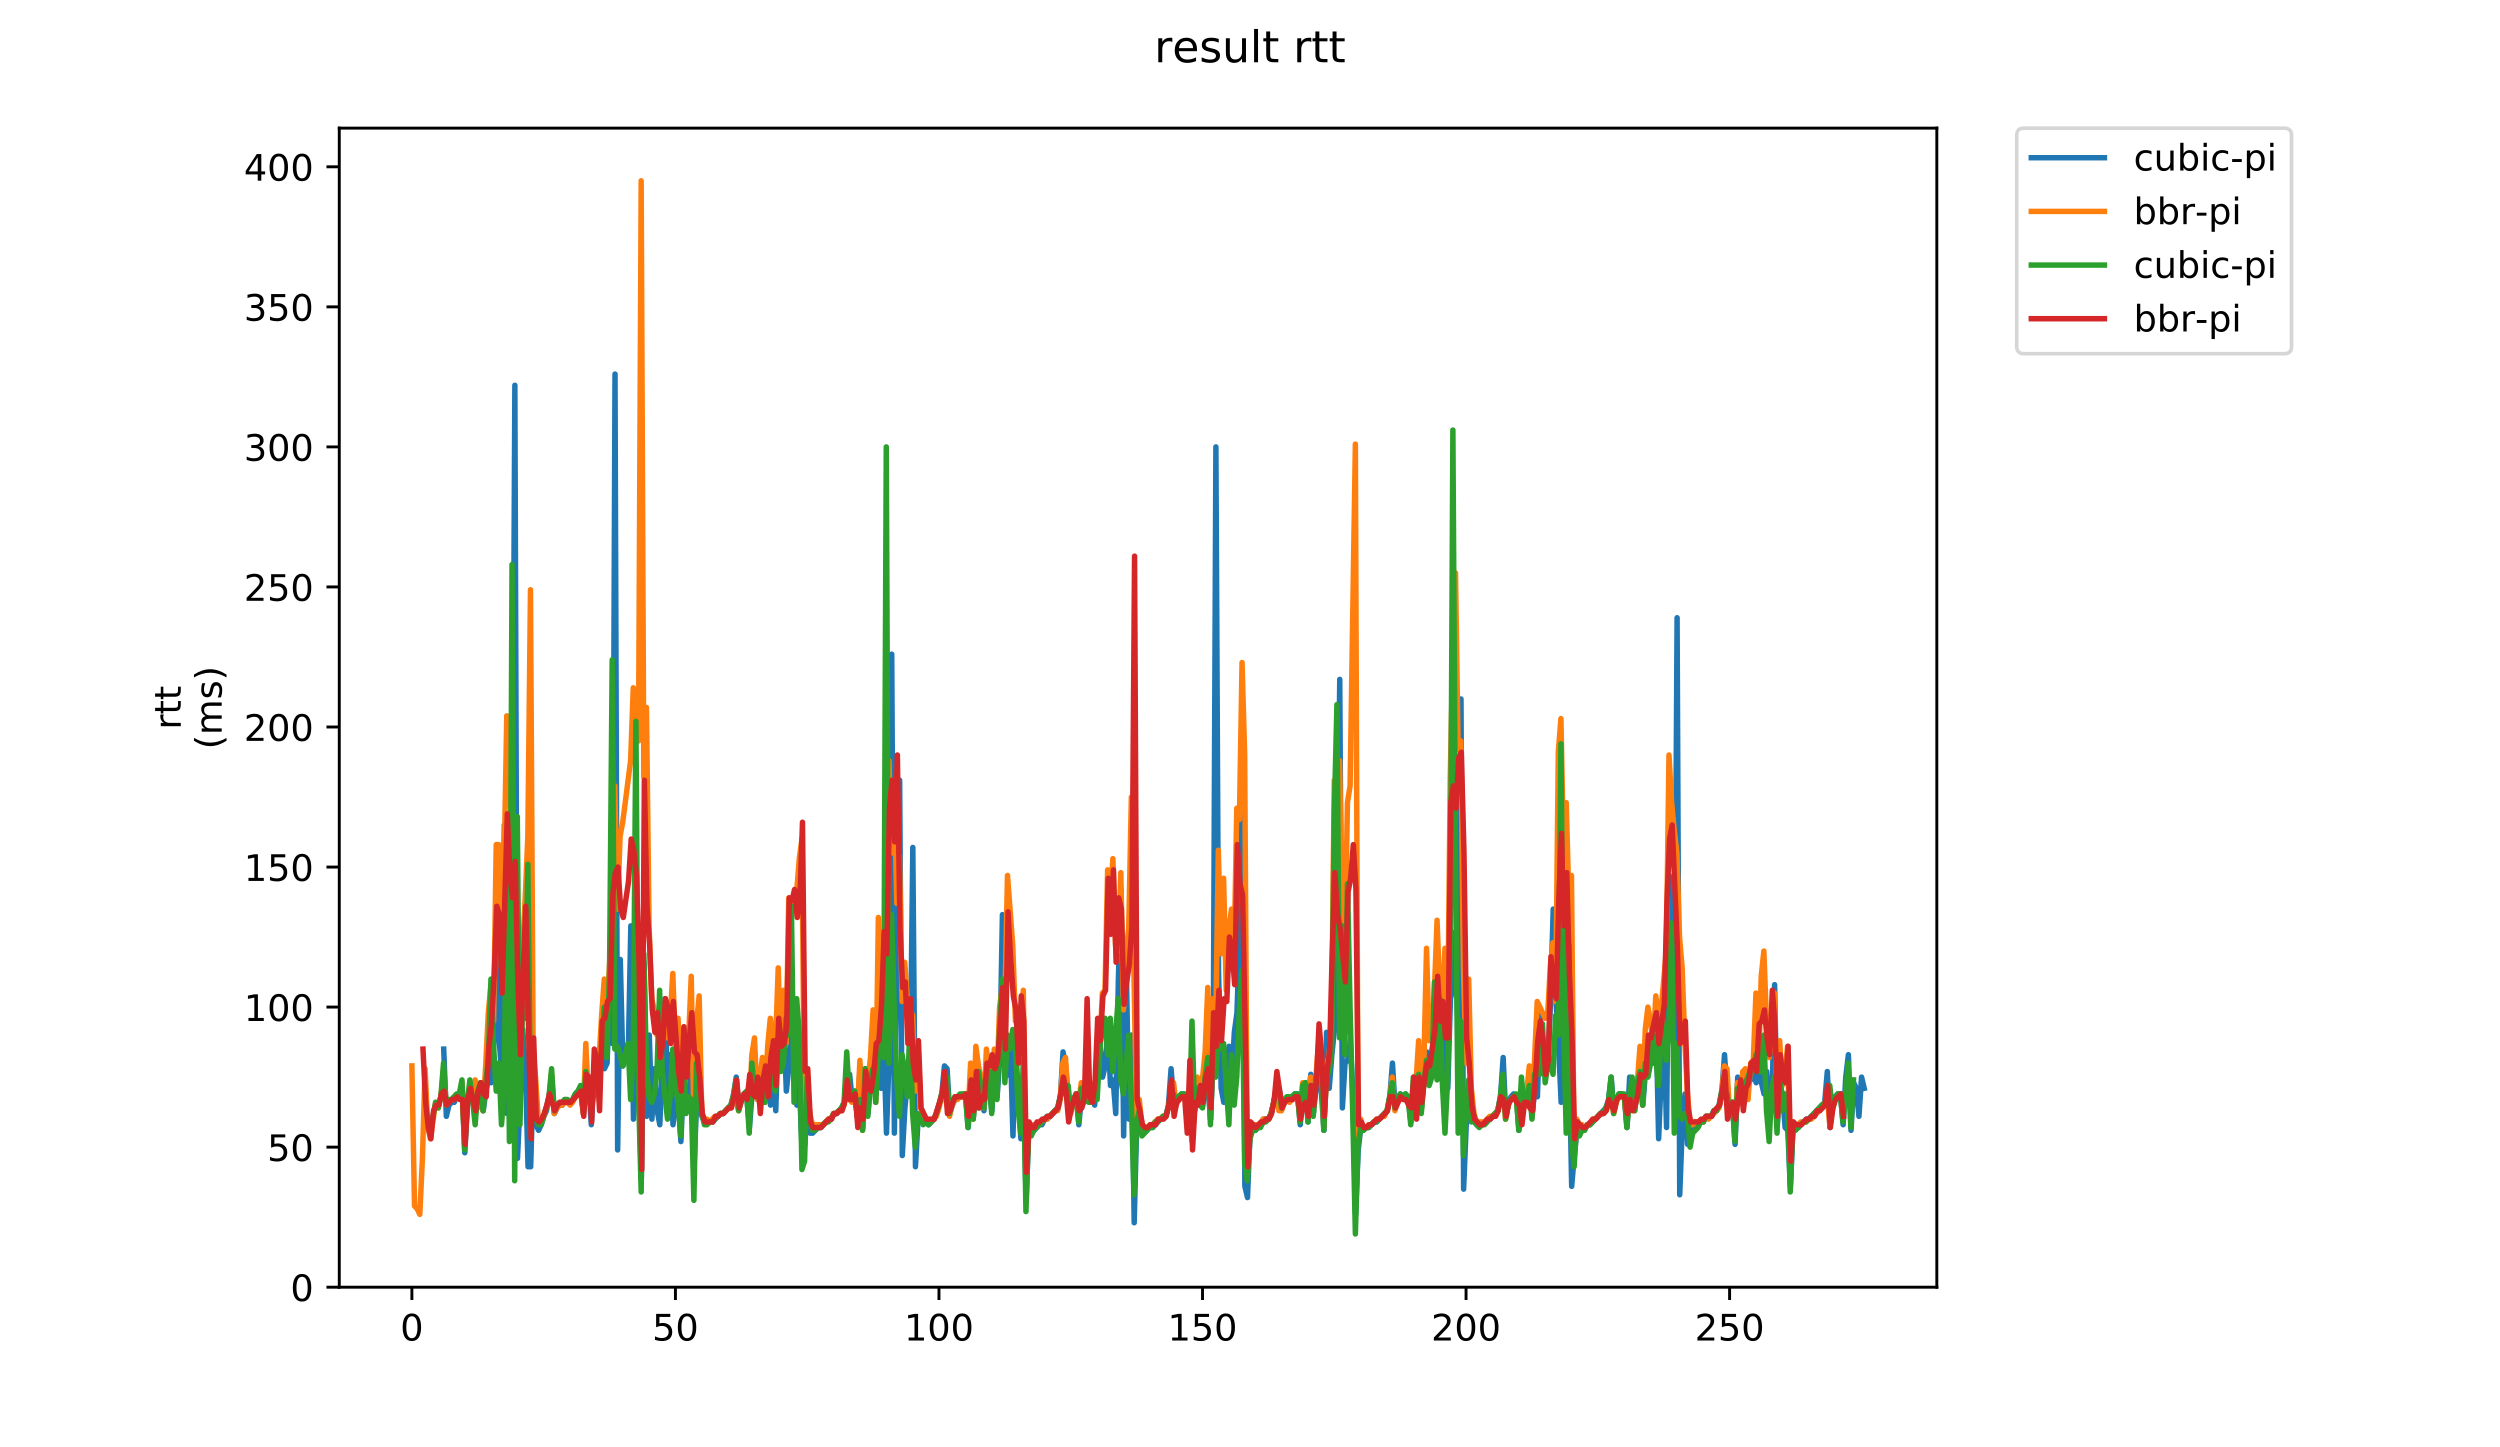 <?xml version="1.0" encoding="utf-8" standalone="no"?>
<!DOCTYPE svg PUBLIC "-//W3C//DTD SVG 1.1//EN"
  "http://www.w3.org/Graphics/SVG/1.1/DTD/svg11.dtd">
<!-- Created with matplotlib (https://matplotlib.org/) -->
<svg height="396pt" version="1.1" viewBox="0 0 684 396" width="684pt" xmlns="http://www.w3.org/2000/svg" xmlns:xlink="http://www.w3.org/1999/xlink">
 <defs>
  <style type="text/css">
*{stroke-linecap:butt;stroke-linejoin:round;}
  </style>
 </defs>
 <g id="figure_1">
  <g id="patch_1">
   <path d="M 0 396 
L 684 396 
L 684 0 
L 0 0 
z
" style="fill:#ffffff;"/>
  </g>
  <g id="axes_1">
   <g id="patch_2">
    <path d="M 92.824 352.174 
L 529.913 352.174 
L 529.913 35.062 
L 92.824 35.062 
z
" style="fill:#ffffff;"/>
   </g>
   <g id="matplotlib.axis_1">
    <g id="xtick_1">
     <g id="line2d_1">
      <defs>
       <path d="M 0 0 
L 0 3.5 
" id="m8f53ee29b1" style="stroke:#000000;stroke-width:0.8;"/>
      </defs>
      <g>
       <use style="stroke:#000000;stroke-width:0.8;" x="112.692" xlink:href="#m8f53ee29b1" y="352.174"/>
      </g>
     </g>
     <g id="text_1">
      <!-- 0 -->
      <defs>
       <path d="M 31.781 66.406 
Q 24.172 66.406 20.328 58.906 
Q 16.5 51.422 16.5 36.375 
Q 16.5 21.391 20.328 13.891 
Q 24.172 6.391 31.781 6.391 
Q 39.453 6.391 43.281 13.891 
Q 47.125 21.391 47.125 36.375 
Q 47.125 51.422 43.281 58.906 
Q 39.453 66.406 31.781 66.406 
z
M 31.781 74.219 
Q 44.047 74.219 50.516 64.516 
Q 56.984 54.828 56.984 36.375 
Q 56.984 17.969 50.516 8.266 
Q 44.047 -1.422 31.781 -1.422 
Q 19.531 -1.422 13.062 8.266 
Q 6.594 17.969 6.594 36.375 
Q 6.594 54.828 13.062 64.516 
Q 19.531 74.219 31.781 74.219 
z
" id="DejaVuSans-48"/>
      </defs>
      <g transform="translate(109.51 366.773)scale(0.1 -0.1)">
       <use xlink:href="#DejaVuSans-48"/>
      </g>
     </g>
    </g>
    <g id="xtick_2">
     <g id="line2d_2">
      <g>
       <use style="stroke:#000000;stroke-width:0.8;" x="184.797" xlink:href="#m8f53ee29b1" y="352.174"/>
      </g>
     </g>
     <g id="text_2">
      <!-- 50 -->
      <defs>
       <path d="M 10.797 72.906 
L 49.516 72.906 
L 49.516 64.594 
L 19.828 64.594 
L 19.828 46.734 
Q 21.969 47.469 24.109 47.828 
Q 26.266 48.188 28.422 48.188 
Q 40.625 48.188 47.75 41.5 
Q 54.891 34.812 54.891 23.391 
Q 54.891 11.625 47.562 5.094 
Q 40.234 -1.422 26.906 -1.422 
Q 22.312 -1.422 17.547 -0.641 
Q 12.797 0.141 7.719 1.703 
L 7.719 11.625 
Q 12.109 9.234 16.797 8.062 
Q 21.484 6.891 26.703 6.891 
Q 35.156 6.891 40.078 11.328 
Q 45.016 15.766 45.016 23.391 
Q 45.016 31 40.078 35.438 
Q 35.156 39.891 26.703 39.891 
Q 22.75 39.891 18.812 39.016 
Q 14.891 38.141 10.797 36.281 
z
" id="DejaVuSans-53"/>
      </defs>
      <g transform="translate(178.434 366.773)scale(0.1 -0.1)">
       <use xlink:href="#DejaVuSans-53"/>
       <use x="63.623" xlink:href="#DejaVuSans-48"/>
      </g>
     </g>
    </g>
    <g id="xtick_3">
     <g id="line2d_3">
      <g>
       <use style="stroke:#000000;stroke-width:0.8;" x="256.902" xlink:href="#m8f53ee29b1" y="352.174"/>
      </g>
     </g>
     <g id="text_3">
      <!-- 100 -->
      <defs>
       <path d="M 12.406 8.297 
L 28.516 8.297 
L 28.516 63.922 
L 10.984 60.406 
L 10.984 69.391 
L 28.422 72.906 
L 38.281 72.906 
L 38.281 8.297 
L 54.391 8.297 
L 54.391 0 
L 12.406 0 
z
" id="DejaVuSans-49"/>
      </defs>
      <g transform="translate(247.358 366.773)scale(0.1 -0.1)">
       <use xlink:href="#DejaVuSans-49"/>
       <use x="63.623" xlink:href="#DejaVuSans-48"/>
       <use x="127.246" xlink:href="#DejaVuSans-48"/>
      </g>
     </g>
    </g>
    <g id="xtick_4">
     <g id="line2d_4">
      <g>
       <use style="stroke:#000000;stroke-width:0.8;" x="329.007" xlink:href="#m8f53ee29b1" y="352.174"/>
      </g>
     </g>
     <g id="text_4">
      <!-- 150 -->
      <g transform="translate(319.463 366.773)scale(0.1 -0.1)">
       <use xlink:href="#DejaVuSans-49"/>
       <use x="63.623" xlink:href="#DejaVuSans-53"/>
       <use x="127.246" xlink:href="#DejaVuSans-48"/>
      </g>
     </g>
    </g>
    <g id="xtick_5">
     <g id="line2d_5">
      <g>
       <use style="stroke:#000000;stroke-width:0.8;" x="401.112" xlink:href="#m8f53ee29b1" y="352.174"/>
      </g>
     </g>
     <g id="text_5">
      <!-- 200 -->
      <defs>
       <path d="M 19.188 8.297 
L 53.609 8.297 
L 53.609 0 
L 7.328 0 
L 7.328 8.297 
Q 12.938 14.109 22.625 23.891 
Q 32.328 33.688 34.812 36.531 
Q 39.547 41.844 41.422 45.531 
Q 43.312 49.219 43.312 52.781 
Q 43.312 58.594 39.234 62.25 
Q 35.156 65.922 28.609 65.922 
Q 23.969 65.922 18.812 64.312 
Q 13.672 62.703 7.812 59.422 
L 7.812 69.391 
Q 13.766 71.781 18.938 73 
Q 24.125 74.219 28.422 74.219 
Q 39.75 74.219 46.484 68.547 
Q 53.219 62.891 53.219 53.422 
Q 53.219 48.922 51.531 44.891 
Q 49.859 40.875 45.406 35.406 
Q 44.188 33.984 37.641 27.219 
Q 31.109 20.453 19.188 8.297 
z
" id="DejaVuSans-50"/>
      </defs>
      <g transform="translate(391.568 366.773)scale(0.1 -0.1)">
       <use xlink:href="#DejaVuSans-50"/>
       <use x="63.623" xlink:href="#DejaVuSans-48"/>
       <use x="127.246" xlink:href="#DejaVuSans-48"/>
      </g>
     </g>
    </g>
    <g id="xtick_6">
     <g id="line2d_6">
      <g>
       <use style="stroke:#000000;stroke-width:0.8;" x="473.217" xlink:href="#m8f53ee29b1" y="352.174"/>
      </g>
     </g>
     <g id="text_6">
      <!-- 250 -->
      <g transform="translate(463.673 366.773)scale(0.1 -0.1)">
       <use xlink:href="#DejaVuSans-50"/>
       <use x="63.623" xlink:href="#DejaVuSans-53"/>
       <use x="127.246" xlink:href="#DejaVuSans-48"/>
      </g>
     </g>
    </g>
   </g>
   <g id="matplotlib.axis_2">
    <g id="ytick_1">
     <g id="line2d_7">
      <defs>
       <path d="M 0 0 
L -3.5 0 
" id="md0c1e37136" style="stroke:#000000;stroke-width:0.8;"/>
      </defs>
      <g>
       <use style="stroke:#000000;stroke-width:0.8;" x="92.824" xlink:href="#md0c1e37136" y="352.174"/>
      </g>
     </g>
     <g id="text_7">
      <!-- 0 -->
      <g transform="translate(79.461 355.973)scale(0.1 -0.1)">
       <use xlink:href="#DejaVuSans-48"/>
      </g>
     </g>
    </g>
    <g id="ytick_2">
     <g id="line2d_8">
      <g>
       <use style="stroke:#000000;stroke-width:0.8;" x="92.824" xlink:href="#md0c1e37136" y="313.857"/>
      </g>
     </g>
     <g id="text_8">
      <!-- 50 -->
      <g transform="translate(73.099 317.656)scale(0.1 -0.1)">
       <use xlink:href="#DejaVuSans-53"/>
       <use x="63.623" xlink:href="#DejaVuSans-48"/>
      </g>
     </g>
    </g>
    <g id="ytick_3">
     <g id="line2d_9">
      <g>
       <use style="stroke:#000000;stroke-width:0.8;" x="92.824" xlink:href="#md0c1e37136" y="275.54"/>
      </g>
     </g>
     <g id="text_9">
      <!-- 100 -->
      <g transform="translate(66.736 279.339)scale(0.1 -0.1)">
       <use xlink:href="#DejaVuSans-49"/>
       <use x="63.623" xlink:href="#DejaVuSans-48"/>
       <use x="127.246" xlink:href="#DejaVuSans-48"/>
      </g>
     </g>
    </g>
    <g id="ytick_4">
     <g id="line2d_10">
      <g>
       <use style="stroke:#000000;stroke-width:0.8;" x="92.824" xlink:href="#md0c1e37136" y="237.223"/>
      </g>
     </g>
     <g id="text_10">
      <!-- 150 -->
      <g transform="translate(66.736 241.022)scale(0.1 -0.1)">
       <use xlink:href="#DejaVuSans-49"/>
       <use x="63.623" xlink:href="#DejaVuSans-53"/>
       <use x="127.246" xlink:href="#DejaVuSans-48"/>
      </g>
     </g>
    </g>
    <g id="ytick_5">
     <g id="line2d_11">
      <g>
       <use style="stroke:#000000;stroke-width:0.8;" x="92.824" xlink:href="#md0c1e37136" y="198.906"/>
      </g>
     </g>
     <g id="text_11">
      <!-- 200 -->
      <g transform="translate(66.736 202.705)scale(0.1 -0.1)">
       <use xlink:href="#DejaVuSans-50"/>
       <use x="63.623" xlink:href="#DejaVuSans-48"/>
       <use x="127.246" xlink:href="#DejaVuSans-48"/>
      </g>
     </g>
    </g>
    <g id="ytick_6">
     <g id="line2d_12">
      <g>
       <use style="stroke:#000000;stroke-width:0.8;" x="92.824" xlink:href="#md0c1e37136" y="160.589"/>
      </g>
     </g>
     <g id="text_12">
      <!-- 250 -->
      <g transform="translate(66.736 164.388)scale(0.1 -0.1)">
       <use xlink:href="#DejaVuSans-50"/>
       <use x="63.623" xlink:href="#DejaVuSans-53"/>
       <use x="127.246" xlink:href="#DejaVuSans-48"/>
      </g>
     </g>
    </g>
    <g id="ytick_7">
     <g id="line2d_13">
      <g>
       <use style="stroke:#000000;stroke-width:0.8;" x="92.824" xlink:href="#md0c1e37136" y="122.272"/>
      </g>
     </g>
     <g id="text_13">
      <!-- 300 -->
      <defs>
       <path d="M 40.578 39.312 
Q 47.656 37.797 51.625 33 
Q 55.609 28.219 55.609 21.188 
Q 55.609 10.406 48.188 4.484 
Q 40.766 -1.422 27.094 -1.422 
Q 22.516 -1.422 17.656 -0.516 
Q 12.797 0.391 7.625 2.203 
L 7.625 11.719 
Q 11.719 9.328 16.594 8.109 
Q 21.484 6.891 26.812 6.891 
Q 36.078 6.891 40.938 10.547 
Q 45.797 14.203 45.797 21.188 
Q 45.797 27.641 41.281 31.266 
Q 36.766 34.906 28.719 34.906 
L 20.219 34.906 
L 20.219 43.016 
L 29.109 43.016 
Q 36.375 43.016 40.234 45.922 
Q 44.094 48.828 44.094 54.297 
Q 44.094 59.906 40.109 62.906 
Q 36.141 65.922 28.719 65.922 
Q 24.656 65.922 20.016 65.031 
Q 15.375 64.156 9.812 62.312 
L 9.812 71.094 
Q 15.438 72.656 20.344 73.438 
Q 25.25 74.219 29.594 74.219 
Q 40.828 74.219 47.359 69.109 
Q 53.906 64.016 53.906 55.328 
Q 53.906 49.266 50.438 45.094 
Q 46.969 40.922 40.578 39.312 
z
" id="DejaVuSans-51"/>
      </defs>
      <g transform="translate(66.736 126.071)scale(0.1 -0.1)">
       <use xlink:href="#DejaVuSans-51"/>
       <use x="63.623" xlink:href="#DejaVuSans-48"/>
       <use x="127.246" xlink:href="#DejaVuSans-48"/>
      </g>
     </g>
    </g>
    <g id="ytick_8">
     <g id="line2d_14">
      <g>
       <use style="stroke:#000000;stroke-width:0.8;" x="92.824" xlink:href="#md0c1e37136" y="83.955"/>
      </g>
     </g>
     <g id="text_14">
      <!-- 350 -->
      <g transform="translate(66.736 87.754)scale(0.1 -0.1)">
       <use xlink:href="#DejaVuSans-51"/>
       <use x="63.623" xlink:href="#DejaVuSans-53"/>
       <use x="127.246" xlink:href="#DejaVuSans-48"/>
      </g>
     </g>
    </g>
    <g id="ytick_9">
     <g id="line2d_15">
      <g>
       <use style="stroke:#000000;stroke-width:0.8;" x="92.824" xlink:href="#md0c1e37136" y="45.638"/>
      </g>
     </g>
     <g id="text_15">
      <!-- 400 -->
      <defs>
       <path d="M 37.797 64.312 
L 12.891 25.391 
L 37.797 25.391 
z
M 35.203 72.906 
L 47.609 72.906 
L 47.609 25.391 
L 58.016 25.391 
L 58.016 17.188 
L 47.609 17.188 
L 47.609 0 
L 37.797 0 
L 37.797 17.188 
L 4.891 17.188 
L 4.891 26.703 
z
" id="DejaVuSans-52"/>
      </defs>
      <g transform="translate(66.736 49.437)scale(0.1 -0.1)">
       <use xlink:href="#DejaVuSans-52"/>
       <use x="63.623" xlink:href="#DejaVuSans-48"/>
       <use x="127.246" xlink:href="#DejaVuSans-48"/>
      </g>
     </g>
    </g>
    <g id="text_16">
     <!-- rtt -->
     <defs>
      <path d="M 41.109 46.297 
Q 39.594 47.172 37.812 47.578 
Q 36.031 48 33.891 48 
Q 26.266 48 22.188 43.047 
Q 18.109 38.094 18.109 28.812 
L 18.109 0 
L 9.078 0 
L 9.078 54.688 
L 18.109 54.688 
L 18.109 46.188 
Q 20.953 51.172 25.484 53.578 
Q 30.031 56 36.531 56 
Q 37.453 56 38.578 55.875 
Q 39.703 55.766 41.062 55.516 
z
" id="DejaVuSans-114"/>
      <path d="M 18.312 70.219 
L 18.312 54.688 
L 36.812 54.688 
L 36.812 47.703 
L 18.312 47.703 
L 18.312 18.016 
Q 18.312 11.328 20.141 9.422 
Q 21.969 7.516 27.594 7.516 
L 36.812 7.516 
L 36.812 0 
L 27.594 0 
Q 17.188 0 13.234 3.875 
Q 9.281 7.766 9.281 18.016 
L 9.281 47.703 
L 2.688 47.703 
L 2.688 54.688 
L 9.281 54.688 
L 9.281 70.219 
z
" id="DejaVuSans-116"/>
     </defs>
     <g transform="translate(49.459 199.594)rotate(-90)scale(0.1 -0.1)">
      <use xlink:href="#DejaVuSans-114"/>
      <use x="41.113" xlink:href="#DejaVuSans-116"/>
      <use x="80.322" xlink:href="#DejaVuSans-116"/>
     </g>
     <!-- (ms) -->
     <defs>
      <path d="M 31 75.875 
Q 24.469 64.656 21.281 53.656 
Q 18.109 42.672 18.109 31.391 
Q 18.109 20.125 21.312 9.062 
Q 24.516 -2 31 -13.188 
L 23.188 -13.188 
Q 15.875 -1.703 12.234 9.375 
Q 8.594 20.453 8.594 31.391 
Q 8.594 42.281 12.203 53.312 
Q 15.828 64.359 23.188 75.875 
z
" id="DejaVuSans-40"/>
      <path d="M 52 44.188 
Q 55.375 50.25 60.062 53.125 
Q 64.75 56 71.094 56 
Q 79.641 56 84.281 50.016 
Q 88.922 44.047 88.922 33.016 
L 88.922 0 
L 79.891 0 
L 79.891 32.719 
Q 79.891 40.578 77.094 44.375 
Q 74.312 48.188 68.609 48.188 
Q 61.625 48.188 57.562 43.547 
Q 53.516 38.922 53.516 30.906 
L 53.516 0 
L 44.484 0 
L 44.484 32.719 
Q 44.484 40.625 41.703 44.406 
Q 38.922 48.188 33.109 48.188 
Q 26.219 48.188 22.156 43.531 
Q 18.109 38.875 18.109 30.906 
L 18.109 0 
L 9.078 0 
L 9.078 54.688 
L 18.109 54.688 
L 18.109 46.188 
Q 21.188 51.219 25.484 53.609 
Q 29.781 56 35.688 56 
Q 41.656 56 45.828 52.969 
Q 50 49.953 52 44.188 
z
" id="DejaVuSans-109"/>
      <path d="M 44.281 53.078 
L 44.281 44.578 
Q 40.484 46.531 36.375 47.5 
Q 32.281 48.484 27.875 48.484 
Q 21.188 48.484 17.844 46.438 
Q 14.5 44.391 14.5 40.281 
Q 14.5 37.156 16.891 35.375 
Q 19.281 33.594 26.516 31.984 
L 29.594 31.297 
Q 39.156 29.25 43.188 25.516 
Q 47.219 21.781 47.219 15.094 
Q 47.219 7.469 41.188 3.016 
Q 35.156 -1.422 24.609 -1.422 
Q 20.219 -1.422 15.453 -0.562 
Q 10.688 0.297 5.422 2 
L 5.422 11.281 
Q 10.406 8.688 15.234 7.391 
Q 20.062 6.109 24.812 6.109 
Q 31.156 6.109 34.562 8.281 
Q 37.984 10.453 37.984 14.406 
Q 37.984 18.062 35.516 20.016 
Q 33.062 21.969 24.703 23.781 
L 21.578 24.516 
Q 13.234 26.266 9.516 29.906 
Q 5.812 33.547 5.812 39.891 
Q 5.812 47.609 11.281 51.797 
Q 16.75 56 26.812 56 
Q 31.781 56 36.172 55.266 
Q 40.578 54.547 44.281 53.078 
z
" id="DejaVuSans-115"/>
      <path d="M 8.016 75.875 
L 15.828 75.875 
Q 23.141 64.359 26.781 53.312 
Q 30.422 42.281 30.422 31.391 
Q 30.422 20.453 26.781 9.375 
Q 23.141 -1.703 15.828 -13.188 
L 8.016 -13.188 
Q 14.5 -2 17.703 9.062 
Q 20.906 20.125 20.906 31.391 
Q 20.906 42.672 17.703 53.656 
Q 14.5 64.656 8.016 75.875 
z
" id="DejaVuSans-41"/>
     </defs>
     <g transform="translate(60.657 204.995)rotate(-90)scale(0.1 -0.1)">
      <use xlink:href="#DejaVuSans-40"/>
      <use x="39.014" xlink:href="#DejaVuSans-109"/>
      <use x="136.426" xlink:href="#DejaVuSans-115"/>
      <use x="188.525" xlink:href="#DejaVuSans-41"/>
     </g>
    </g>
   </g>
   <g id="line2d_16">
    <path clip-path="url(#pb9555c1690)" d="M 121.399 287.035 
L 122.12 305.427 
L 122.841 302.362 
L 123.562 301.596 
L 124.283 301.596 
L 125.004 300.063 
L 125.725 300.063 
L 126.446 297.764 
L 127.167 315.39 
L 127.888 301.596 
L 128.61 301.596 
L 129.331 300.829 
L 130.052 299.297 
L 130.773 299.297 
L 131.494 298.53 
L 132.215 303.895 
L 132.936 298.53 
L 133.657 294.699 
L 134.378 296.231 
L 135.099 285.503 
L 135.82 253.316 
L 136.541 283.97 
L 137.262 293.932 
L 137.983 225.728 
L 138.704 304.661 
L 139.425 299.297 
L 140.146 251.017 
L 140.867 105.413 
L 141.588 316.923 
L 142.309 300.829 
L 143.031 281.671 
L 143.752 292.4 
L 144.473 319.222 
L 145.194 319.222 
L 145.915 293.932 
L 146.636 307.726 
L 147.357 309.259 
L 148.078 307.726 
L 148.799 305.427 
L 149.52 303.895 
L 150.962 296.231 
L 151.683 304.661 
L 152.404 303.128 
L 153.125 302.362 
L 153.846 302.362 
L 154.567 300.829 
L 155.288 301.596 
L 156.009 301.596 
L 156.73 300.829 
L 157.452 299.297 
L 158.894 297.764 
L 159.615 304.661 
L 160.336 294.699 
L 161.057 296.231 
L 161.778 307.726 
L 162.499 295.465 
L 163.22 299.297 
L 163.941 297.764 
L 164.662 280.905 
L 165.383 292.4 
L 166.104 290.867 
L 166.825 270.942 
L 167.546 285.503 
L 168.267 102.347 
L 168.988 314.623 
L 169.709 262.512 
L 170.43 291.633 
L 171.151 290.101 
L 171.873 289.334 
L 172.594 253.316 
L 173.315 306.194 
L 174.036 285.503 
L 174.757 296.231 
L 175.478 322.287 
L 176.199 263.279 
L 176.92 305.427 
L 177.641 283.204 
L 178.362 306.194 
L 179.083 292.4 
L 179.804 303.895 
L 180.525 307.726 
L 181.967 273.241 
L 182.688 299.297 
L 183.409 288.568 
L 184.13 307.726 
L 184.851 300.829 
L 185.573 301.596 
L 186.294 312.324 
L 187.015 295.465 
L 187.736 303.128 
L 188.457 303.895 
L 189.178 284.736 
L 189.899 319.222 
L 190.62 300.829 
L 192.062 305.427 
L 192.783 306.96 
L 194.946 306.96 
L 197.109 304.661 
L 197.83 304.661 
L 199.994 302.362 
L 200.715 299.297 
L 201.436 294.699 
L 202.157 303.128 
L 202.878 300.063 
L 203.599 299.297 
L 204.32 300.063 
L 205.041 308.493 
L 205.762 299.297 
L 206.483 295.465 
L 207.204 295.465 
L 207.925 301.596 
L 208.646 294.699 
L 209.367 297.764 
L 210.088 290.867 
L 210.809 302.362 
L 211.53 291.633 
L 212.251 303.895 
L 212.972 280.905 
L 213.693 289.334 
L 214.415 277.839 
L 215.136 298.53 
L 215.857 291.633 
L 216.578 282.437 
L 217.299 280.905 
L 218.02 302.362 
L 218.741 297.764 
L 219.462 314.623 
L 220.183 313.091 
L 220.904 301.596 
L 221.625 310.025 
L 222.346 310.025 
L 223.788 308.493 
L 224.509 308.493 
L 226.672 306.194 
L 227.393 306.194 
L 228.114 304.661 
L 228.836 304.661 
L 230.278 303.128 
L 230.999 301.596 
L 231.72 299.297 
L 232.441 293.932 
L 233.162 300.829 
L 233.883 298.53 
L 234.604 305.427 
L 235.325 291.633 
L 236.046 308.493 
L 236.767 292.4 
L 237.488 304.661 
L 238.209 296.231 
L 238.93 289.334 
L 239.651 299.297 
L 240.372 280.905 
L 241.093 297.764 
L 241.814 285.503 
L 242.536 310.025 
L 243.257 289.334 
L 243.978 178.981 
L 244.699 310.025 
L 245.42 253.316 
L 246.141 213.467 
L 246.862 316.156 
L 247.583 303.128 
L 248.304 295.465 
L 249.025 293.932 
L 249.746 231.859 
L 250.467 319.222 
L 251.188 306.194 
L 251.909 306.96 
L 253.351 306.96 
L 254.072 307.726 
L 255.514 306.194 
L 256.235 304.661 
L 256.957 302.362 
L 257.678 299.297 
L 258.399 291.633 
L 259.12 292.4 
L 259.841 304.661 
L 260.562 302.362 
L 261.283 300.829 
L 262.004 300.063 
L 263.446 300.063 
L 264.167 299.297 
L 264.888 308.493 
L 265.609 300.063 
L 266.33 305.427 
L 267.051 288.568 
L 267.772 303.128 
L 268.493 296.998 
L 269.214 303.895 
L 269.935 293.166 
L 270.656 297.764 
L 271.378 303.895 
L 272.099 291.633 
L 272.82 300.063 
L 273.541 289.334 
L 274.262 250.251 
L 274.983 294.699 
L 275.704 293.932 
L 276.425 285.503 
L 277.146 310.792 
L 277.867 287.035 
L 279.309 311.558 
L 280.03 298.53 
L 280.751 328.418 
L 281.472 309.259 
L 282.914 309.259 
L 284.356 307.726 
L 285.077 307.726 
L 285.799 306.194 
L 286.52 306.194 
L 289.404 303.128 
L 290.125 300.063 
L 290.846 287.802 
L 291.567 291.633 
L 292.288 301.596 
L 293.009 303.895 
L 293.73 300.829 
L 294.451 299.297 
L 295.172 307.726 
L 295.893 300.063 
L 296.614 301.596 
L 297.335 298.53 
L 298.056 301.596 
L 298.777 298.53 
L 299.499 302.362 
L 300.22 290.867 
L 300.941 285.503 
L 301.662 294.699 
L 302.383 291.633 
L 303.104 281.671 
L 303.825 296.998 
L 304.546 295.465 
L 305.267 304.661 
L 305.988 267.877 
L 306.709 243.354 
L 307.43 310.792 
L 308.151 264.045 
L 308.872 306.194 
L 309.593 283.204 
L 310.314 334.548 
L 311.035 306.194 
L 311.756 305.427 
L 312.477 308.493 
L 313.198 309.259 
L 313.92 308.493 
L 315.362 308.493 
L 318.246 305.427 
L 318.967 305.427 
L 319.688 302.362 
L 320.409 292.4 
L 321.13 301.596 
L 321.851 301.596 
L 322.572 300.063 
L 323.293 299.297 
L 324.014 299.297 
L 324.735 302.362 
L 325.456 306.194 
L 326.177 308.493 
L 326.898 303.128 
L 327.619 296.231 
L 328.341 297.764 
L 329.062 302.362 
L 329.783 296.231 
L 330.504 297.764 
L 331.225 306.194 
L 331.946 287.035 
L 332.667 122.272 
L 333.388 265.578 
L 334.109 297.764 
L 334.83 301.596 
L 335.551 291.633 
L 336.272 286.269 
L 336.993 295.465 
L 337.714 282.437 
L 338.435 277.073 
L 339.156 254.849 
L 339.877 214.999 
L 340.598 324.586 
L 341.319 327.651 
L 342.04 309.259 
L 343.483 309.259 
L 344.925 307.726 
L 345.646 306.194 
L 347.088 306.194 
L 347.809 304.661 
L 348.53 301.596 
L 349.251 297.764 
L 349.972 297.764 
L 350.693 303.128 
L 351.414 301.596 
L 352.135 300.829 
L 352.856 300.829 
L 354.298 299.297 
L 355.019 299.297 
L 355.74 307.726 
L 356.462 299.297 
L 357.183 296.231 
L 357.904 306.96 
L 358.625 293.932 
L 359.346 304.661 
L 360.067 297.764 
L 360.788 296.231 
L 361.509 298.53 
L 362.23 309.259 
L 362.951 282.437 
L 363.672 297.764 
L 364.393 288.568 
L 365.114 281.671 
L 365.835 247.186 
L 366.556 185.878 
L 367.277 303.128 
L 367.998 290.867 
L 368.719 290.101 
L 369.44 284.736 
L 370.161 299.297 
L 370.883 332.249 
L 371.604 314.623 
L 372.325 308.493 
L 373.046 309.259 
L 373.767 308.493 
L 374.488 308.493 
L 375.93 306.96 
L 376.651 306.96 
L 379.535 303.895 
L 380.256 300.063 
L 380.977 290.867 
L 381.698 303.128 
L 382.419 300.829 
L 383.14 299.297 
L 383.861 300.063 
L 384.582 299.297 
L 385.304 300.829 
L 386.025 306.96 
L 386.746 300.063 
L 387.467 298.53 
L 388.188 293.166 
L 388.909 303.128 
L 389.63 293.932 
L 390.351 287.802 
L 391.072 296.231 
L 391.793 292.4 
L 392.514 287.802 
L 393.235 284.736 
L 393.956 294.699 
L 394.677 295.465 
L 395.398 277.839 
L 396.119 297.764 
L 396.84 273.241 
L 397.561 270.176 
L 398.282 254.849 
L 399.003 285.503 
L 399.725 191.243 
L 400.446 325.352 
L 401.167 307.726 
L 401.888 300.829 
L 402.609 305.427 
L 403.33 306.96 
L 404.051 307.726 
L 405.493 307.726 
L 406.935 306.194 
L 407.656 306.194 
L 409.819 303.895 
L 410.54 300.063 
L 411.261 289.334 
L 411.982 305.427 
L 412.703 301.596 
L 413.425 300.063 
L 414.146 299.297 
L 414.867 300.063 
L 415.588 309.259 
L 416.309 301.596 
L 417.03 301.596 
L 417.751 298.53 
L 418.472 297.764 
L 419.193 305.427 
L 419.914 297.764 
L 420.635 300.063 
L 421.356 277.839 
L 422.077 287.035 
L 422.798 292.4 
L 423.519 292.4 
L 424.24 273.241 
L 424.961 248.718 
L 425.682 273.241 
L 426.403 285.503 
L 427.124 301.596 
L 427.846 268.643 
L 428.567 244.12 
L 429.288 287.802 
L 430.009 324.586 
L 430.73 316.156 
L 431.451 309.259 
L 432.893 309.259 
L 434.335 307.726 
L 435.056 307.726 
L 439.382 303.128 
L 440.103 300.829 
L 440.824 294.699 
L 441.545 303.895 
L 442.267 300.829 
L 442.988 299.297 
L 443.709 299.297 
L 444.43 300.063 
L 445.151 308.493 
L 445.872 294.699 
L 446.593 296.998 
L 447.314 303.128 
L 448.035 298.53 
L 448.756 295.465 
L 449.477 302.362 
L 450.198 293.166 
L 450.919 291.633 
L 451.64 283.204 
L 452.361 290.867 
L 453.082 278.605 
L 453.803 311.558 
L 454.524 293.932 
L 455.245 281.671 
L 455.966 308.493 
L 456.688 239.522 
L 457.409 246.419 
L 458.13 290.867 
L 458.851 169.019 
L 459.572 326.885 
L 460.293 307.726 
L 461.014 299.297 
L 461.735 313.091 
L 462.456 309.259 
L 463.177 309.259 
L 463.898 307.726 
L 464.619 307.726 
L 465.34 306.96 
L 466.061 306.96 
L 466.782 305.427 
L 468.224 305.427 
L 468.945 303.895 
L 469.666 303.895 
L 470.387 302.362 
L 471.109 298.53 
L 471.83 288.568 
L 472.551 299.297 
L 473.272 303.895 
L 473.993 301.596 
L 474.714 313.091 
L 475.435 294.699 
L 476.156 301.596 
L 476.877 297.764 
L 477.598 296.998 
L 478.319 293.932 
L 479.04 295.465 
L 479.761 293.166 
L 480.482 296.231 
L 481.203 291.633 
L 481.924 296.231 
L 482.645 299.297 
L 483.366 293.166 
L 484.087 304.661 
L 484.809 301.596 
L 485.53 269.409 
L 486.251 307.726 
L 486.972 296.998 
L 487.693 299.297 
L 488.414 308.493 
L 489.135 309.259 
L 489.856 324.586 
L 490.577 308.493 
L 492.019 308.493 
L 494.182 306.194 
L 494.903 306.194 
L 499.23 301.596 
L 499.951 293.166 
L 500.672 308.493 
L 501.393 302.362 
L 502.114 300.063 
L 502.835 299.297 
L 503.556 299.297 
L 504.277 307.726 
L 504.998 294.699 
L 505.719 288.568 
L 506.44 309.259 
L 507.161 296.231 
L 507.882 297.764 
L 508.603 305.427 
L 509.324 294.699 
L 510.045 297.764 
L 510.045 297.764 
" style="fill:none;stroke:#1f77b4;stroke-linecap:square;stroke-width:1.5;"/>
   </g>
   <g id="line2d_17">
    <path clip-path="url(#pb9555c1690)" d="M 112.692 291.633 
L 113.413 329.95 
L 114.134 330.717 
L 114.855 332.249 
L 115.576 316.923 
L 116.297 292.4 
L 117.018 307.726 
L 117.739 311.558 
L 119.181 301.596 
L 119.902 303.128 
L 120.623 300.063 
L 121.344 293.166 
L 122.065 302.362 
L 123.507 300.829 
L 124.228 300.829 
L 124.949 300.063 
L 125.671 300.063 
L 126.392 296.231 
L 127.113 313.091 
L 127.834 302.362 
L 128.555 300.829 
L 129.276 300.829 
L 129.997 295.465 
L 130.718 303.128 
L 131.439 296.231 
L 132.16 303.895 
L 132.881 291.633 
L 133.602 277.073 
L 134.323 269.409 
L 135.044 279.372 
L 135.765 231.092 
L 136.486 231.092 
L 137.207 264.811 
L 137.928 237.223 
L 138.649 195.841 
L 139.37 215.766 
L 140.092 225.728 
L 140.813 230.326 
L 141.534 250.251 
L 142.255 274.007 
L 143.697 245.653 
L 144.418 228.793 
L 145.139 161.355 
L 145.86 287.035 
L 146.581 295.465 
L 147.302 306.96 
L 148.023 306.96 
L 148.744 305.427 
L 150.186 300.829 
L 150.907 293.932 
L 151.628 304.661 
L 152.349 303.128 
L 153.07 302.362 
L 153.791 302.362 
L 154.513 301.596 
L 155.234 301.596 
L 155.955 302.362 
L 156.676 301.596 
L 157.397 300.063 
L 158.839 298.53 
L 159.56 304.661 
L 160.281 285.503 
L 161.002 301.596 
L 161.723 300.063 
L 162.444 300.829 
L 163.165 287.802 
L 163.886 290.101 
L 164.607 277.839 
L 165.328 267.877 
L 166.049 277.839 
L 167.491 249.485 
L 168.212 214.999 
L 168.934 248.718 
L 169.655 228.793 
L 170.376 224.962 
L 172.539 208.102 
L 173.26 188.177 
L 174.702 202.738 
L 175.423 49.47 
L 176.144 212.7 
L 176.865 193.542 
L 177.586 253.316 
L 178.307 273.241 
L 179.028 276.306 
L 179.749 283.204 
L 180.47 276.306 
L 181.191 278.605 
L 181.912 281.671 
L 182.634 283.97 
L 183.355 278.605 
L 184.076 266.344 
L 184.797 286.269 
L 185.518 278.605 
L 186.239 296.998 
L 186.96 282.437 
L 187.681 287.802 
L 188.402 283.97 
L 189.123 267.11 
L 189.844 306.96 
L 190.565 280.138 
L 191.286 272.475 
L 192.007 304.661 
L 192.728 306.194 
L 193.449 306.194 
L 194.17 306.96 
L 195.612 305.427 
L 196.333 305.427 
L 197.055 304.661 
L 197.776 304.661 
L 199.218 303.128 
L 199.939 303.128 
L 200.66 300.063 
L 201.381 301.596 
L 202.102 303.895 
L 202.823 300.829 
L 203.544 299.297 
L 204.265 299.297 
L 204.986 303.895 
L 205.707 288.568 
L 206.428 283.97 
L 207.149 300.829 
L 208.591 289.334 
L 209.312 301.596 
L 210.033 286.269 
L 210.754 278.605 
L 211.476 284.736 
L 212.197 285.503 
L 212.918 264.811 
L 213.639 290.101 
L 214.36 270.942 
L 215.081 285.503 
L 215.802 245.653 
L 216.523 250.251 
L 217.244 244.887 
L 217.965 244.12 
L 218.686 234.924 
L 219.407 229.56 
L 220.128 310.025 
L 220.849 297.764 
L 221.57 304.661 
L 222.291 307.726 
L 225.175 307.726 
L 226.618 306.194 
L 227.339 306.194 
L 228.06 304.661 
L 228.781 304.661 
L 229.502 303.895 
L 230.223 303.895 
L 230.944 302.362 
L 231.665 293.166 
L 232.386 300.829 
L 233.107 301.596 
L 233.828 299.297 
L 234.549 305.427 
L 235.27 290.101 
L 235.991 309.259 
L 236.712 300.063 
L 237.433 296.231 
L 238.154 289.334 
L 238.875 276.306 
L 239.597 301.596 
L 240.318 251.017 
L 241.039 272.475 
L 241.76 258.681 
L 242.481 251.017 
L 243.202 208.102 
L 243.923 233.391 
L 244.644 214.999 
L 245.365 247.186 
L 246.086 234.158 
L 246.807 274.007 
L 247.528 263.279 
L 248.249 273.241 
L 248.97 276.306 
L 249.691 277.839 
L 250.412 298.53 
L 251.133 285.503 
L 251.854 303.128 
L 253.296 306.194 
L 254.018 306.96 
L 254.739 306.96 
L 256.181 305.427 
L 256.902 303.128 
L 257.623 300.063 
L 258.344 298.53 
L 259.065 302.362 
L 259.786 305.427 
L 260.507 302.362 
L 261.228 300.829 
L 261.949 300.829 
L 262.67 300.063 
L 264.112 300.063 
L 264.833 305.427 
L 265.554 290.867 
L 266.275 306.194 
L 266.996 286.269 
L 267.717 291.633 
L 268.439 295.465 
L 269.16 303.128 
L 269.881 287.035 
L 270.602 292.4 
L 271.323 300.829 
L 272.044 287.035 
L 272.765 295.465 
L 273.486 275.54 
L 274.207 270.176 
L 274.928 274.007 
L 275.649 239.522 
L 277.091 258.681 
L 277.812 279.372 
L 278.533 275.54 
L 279.254 283.204 
L 279.975 270.942 
L 280.696 325.352 
L 281.417 307.726 
L 282.138 308.493 
L 282.86 307.726 
L 284.302 307.726 
L 285.744 306.194 
L 286.465 306.194 
L 288.628 303.895 
L 289.349 303.895 
L 290.07 300.829 
L 290.791 290.867 
L 291.512 289.334 
L 292.233 300.063 
L 292.954 304.661 
L 293.675 301.596 
L 294.396 299.297 
L 295.117 301.596 
L 295.838 296.231 
L 296.56 301.596 
L 297.281 298.53 
L 298.002 301.596 
L 298.723 296.998 
L 299.444 296.231 
L 300.165 296.231 
L 300.886 287.035 
L 301.607 271.708 
L 302.328 270.942 
L 303.049 237.989 
L 303.77 246.419 
L 304.491 234.924 
L 305.212 258.681 
L 305.933 260.213 
L 306.654 238.756 
L 307.375 276.306 
L 308.096 260.213 
L 308.817 254.083 
L 309.538 218.065 
L 310.259 267.11 
L 310.981 307.726 
L 311.702 300.829 
L 312.423 307.726 
L 313.144 308.493 
L 313.865 308.493 
L 314.586 307.726 
L 315.307 307.726 
L 316.749 306.194 
L 317.47 306.194 
L 318.191 305.427 
L 318.912 305.427 
L 319.633 303.128 
L 320.354 299.297 
L 321.075 296.231 
L 321.796 302.362 
L 322.517 300.829 
L 323.238 300.063 
L 323.959 300.063 
L 324.68 301.596 
L 325.402 305.427 
L 326.123 312.324 
L 327.565 294.699 
L 328.286 302.362 
L 329.728 287.802 
L 330.449 270.176 
L 331.17 306.194 
L 331.891 273.241 
L 332.612 280.905 
L 333.333 232.625 
L 334.054 260.98 
L 334.775 240.288 
L 335.496 270.942 
L 336.217 254.083 
L 336.938 248.718 
L 337.659 260.98 
L 338.38 221.13 
L 339.101 224.195 
L 339.823 181.28 
L 340.544 206.569 
L 341.265 321.521 
L 341.986 306.96 
L 342.707 307.726 
L 344.87 307.726 
L 345.591 306.194 
L 347.033 306.194 
L 347.754 304.661 
L 349.196 298.53 
L 349.917 303.895 
L 350.638 303.895 
L 351.359 301.596 
L 352.08 300.829 
L 352.801 301.596 
L 354.244 300.063 
L 354.965 300.063 
L 355.686 305.427 
L 356.407 296.231 
L 357.128 302.362 
L 358.57 294.699 
L 359.291 304.661 
L 360.733 285.503 
L 361.454 287.802 
L 362.175 308.493 
L 362.896 290.867 
L 363.617 289.334 
L 364.338 277.839 
L 365.059 213.467 
L 365.78 214.999 
L 366.501 208.102 
L 367.222 247.952 
L 367.944 259.447 
L 368.665 219.597 
L 369.386 214.999 
L 370.828 121.506 
L 371.549 311.558 
L 372.27 306.194 
L 372.991 308.493 
L 373.712 308.493 
L 374.433 307.726 
L 375.154 307.726 
L 376.596 306.194 
L 377.317 306.194 
L 378.038 305.427 
L 378.759 305.427 
L 379.48 303.895 
L 380.201 300.829 
L 380.922 294.699 
L 381.643 303.895 
L 382.365 301.596 
L 383.086 300.063 
L 384.528 300.063 
L 385.249 300.829 
L 385.97 305.427 
L 386.691 300.063 
L 387.412 296.231 
L 388.133 284.736 
L 388.854 303.895 
L 389.575 290.867 
L 390.296 259.447 
L 391.017 284.736 
L 391.738 283.204 
L 392.459 270.942 
L 393.18 251.784 
L 393.901 270.942 
L 394.622 277.073 
L 395.343 259.447 
L 396.064 281.671 
L 396.786 212.7 
L 397.507 178.215 
L 398.228 156.757 
L 398.949 205.037 
L 399.67 202.738 
L 400.391 264.811 
L 401.112 290.867 
L 401.833 267.877 
L 402.554 297.764 
L 403.275 304.661 
L 403.996 306.96 
L 406.159 306.96 
L 407.601 305.427 
L 408.322 305.427 
L 409.764 303.895 
L 410.485 300.829 
L 411.207 298.53 
L 411.928 306.194 
L 412.649 302.362 
L 413.37 300.829 
L 414.091 300.063 
L 414.812 300.063 
L 415.533 306.96 
L 416.254 306.194 
L 416.975 302.362 
L 417.696 299.297 
L 418.417 291.633 
L 419.138 305.427 
L 420.58 274.007 
L 422.743 278.605 
L 423.464 277.073 
L 424.185 264.045 
L 424.907 257.914 
L 425.628 274.007 
L 426.349 205.803 
L 427.07 196.607 
L 427.791 232.625 
L 428.512 219.597 
L 429.233 245.653 
L 429.954 239.522 
L 430.675 316.923 
L 431.396 306.194 
L 432.117 307.726 
L 432.838 307.726 
L 433.559 308.493 
L 434.28 307.726 
L 435.001 307.726 
L 435.722 306.194 
L 436.443 306.194 
L 437.885 304.661 
L 438.606 304.661 
L 439.328 303.895 
L 440.77 300.829 
L 441.491 304.661 
L 442.212 301.596 
L 442.933 300.063 
L 443.654 299.297 
L 444.375 300.063 
L 445.096 306.96 
L 445.817 300.829 
L 446.538 301.596 
L 447.259 303.895 
L 447.98 296.231 
L 448.701 286.269 
L 449.422 302.362 
L 450.143 281.671 
L 450.864 275.54 
L 451.585 279.372 
L 452.306 286.269 
L 453.027 272.475 
L 453.749 278.605 
L 454.47 276.306 
L 455.912 260.213 
L 456.633 206.569 
L 457.354 219.597 
L 458.075 227.261 
L 458.796 233.391 
L 459.517 256.382 
L 460.238 264.811 
L 460.959 284.736 
L 461.68 299.297 
L 462.401 306.96 
L 463.122 307.726 
L 463.843 306.96 
L 466.006 306.96 
L 466.727 305.427 
L 467.448 306.194 
L 470.333 303.128 
L 471.054 299.297 
L 471.775 291.633 
L 472.496 292.4 
L 473.217 304.661 
L 473.938 302.362 
L 474.659 307.726 
L 475.38 296.231 
L 476.101 301.596 
L 476.822 293.166 
L 477.543 292.4 
L 478.264 300.829 
L 478.985 290.867 
L 479.706 290.101 
L 480.427 271.708 
L 481.148 291.633 
L 481.87 267.11 
L 482.591 260.213 
L 483.312 279.372 
L 484.033 289.334 
L 484.754 283.97 
L 485.475 271.708 
L 486.196 307.726 
L 486.917 284.736 
L 487.638 296.998 
L 488.359 293.932 
L 489.08 286.269 
L 489.801 320.754 
L 490.522 306.96 
L 491.243 307.726 
L 491.964 307.726 
L 492.685 306.96 
L 494.127 306.96 
L 494.848 306.194 
L 495.569 306.194 
L 499.175 302.362 
L 499.896 299.297 
L 500.617 307.726 
L 501.338 303.895 
L 501.338 303.895 
" style="fill:none;stroke:#ff7f0e;stroke-linecap:square;stroke-width:1.5;"/>
   </g>
   <g id="line2d_18">
    <path clip-path="url(#pb9555c1690)" d="M 118.463 305.427 
L 119.184 301.596 
L 119.905 303.128 
L 120.626 300.063 
L 121.347 290.867 
L 122.068 302.362 
L 122.789 300.829 
L 123.51 300.829 
L 124.952 299.297 
L 125.673 299.297 
L 126.394 295.465 
L 127.115 314.623 
L 127.837 301.596 
L 128.558 295.465 
L 129.279 300.829 
L 130 307.726 
L 130.721 298.53 
L 131.442 296.231 
L 132.163 303.895 
L 132.884 296.231 
L 133.605 290.101 
L 134.326 267.877 
L 135.047 286.269 
L 135.768 298.53 
L 136.489 290.867 
L 137.21 307.726 
L 137.931 297.764 
L 138.652 235.69 
L 139.373 312.324 
L 140.094 154.458 
L 140.815 323.053 
L 141.536 223.429 
L 142.258 307.726 
L 142.979 274.007 
L 143.7 278.605 
L 144.421 236.457 
L 145.142 303.128 
L 145.863 301.596 
L 146.584 306.194 
L 147.305 307.726 
L 148.026 307.726 
L 149.468 303.128 
L 150.189 300.063 
L 150.91 292.4 
L 151.631 303.895 
L 152.352 302.362 
L 153.073 301.596 
L 153.794 301.596 
L 154.515 300.829 
L 155.236 300.829 
L 155.958 301.596 
L 156.679 300.829 
L 157.4 299.297 
L 158.121 298.53 
L 158.842 296.998 
L 159.563 303.895 
L 160.284 293.166 
L 161.005 301.596 
L 161.726 300.063 
L 162.447 300.063 
L 163.168 290.867 
L 163.889 294.699 
L 164.61 287.802 
L 165.331 275.54 
L 166.052 289.334 
L 166.773 265.578 
L 167.494 180.514 
L 168.215 287.035 
L 168.936 286.269 
L 169.657 288.568 
L 170.379 291.633 
L 171.821 285.503 
L 172.542 300.829 
L 173.263 287.802 
L 173.984 197.373 
L 174.705 299.297 
L 175.426 326.119 
L 176.147 260.98 
L 176.868 291.633 
L 177.589 300.063 
L 178.31 301.596 
L 179.031 299.297 
L 179.752 293.166 
L 180.473 270.942 
L 181.194 293.166 
L 182.636 306.194 
L 183.357 300.063 
L 184.078 287.035 
L 184.8 296.998 
L 185.521 301.596 
L 186.242 310.792 
L 186.963 290.101 
L 187.684 304.661 
L 188.405 300.063 
L 189.126 300.829 
L 189.847 328.418 
L 190.568 290.867 
L 191.289 300.063 
L 192.01 304.661 
L 192.731 307.726 
L 193.452 307.726 
L 194.173 306.96 
L 194.894 306.96 
L 197.057 304.661 
L 197.778 304.661 
L 199.942 302.362 
L 200.663 300.063 
L 201.384 295.465 
L 202.105 303.895 
L 202.826 300.829 
L 203.547 299.297 
L 204.268 298.53 
L 204.989 310.025 
L 205.71 290.867 
L 206.431 299.297 
L 207.152 296.998 
L 207.873 301.596 
L 208.594 296.998 
L 209.315 301.596 
L 210.036 296.231 
L 210.757 297.764 
L 211.478 293.932 
L 212.199 298.53 
L 212.921 283.97 
L 213.642 293.166 
L 214.363 290.867 
L 215.084 278.605 
L 215.805 283.204 
L 216.526 247.952 
L 217.247 301.596 
L 217.968 273.241 
L 218.689 283.204 
L 219.41 319.988 
L 220.131 317.689 
L 220.852 294.699 
L 221.573 306.194 
L 222.294 309.259 
L 223.015 309.259 
L 223.736 308.493 
L 224.457 308.493 
L 225.899 306.96 
L 226.62 306.96 
L 227.342 306.194 
L 228.063 304.661 
L 228.784 304.661 
L 230.226 303.128 
L 230.947 301.596 
L 231.668 287.802 
L 232.389 300.063 
L 233.11 300.829 
L 233.831 298.53 
L 234.552 305.427 
L 235.273 300.829 
L 235.994 309.259 
L 236.715 292.4 
L 237.436 305.427 
L 238.157 294.699 
L 238.878 292.4 
L 239.599 301.596 
L 240.32 287.802 
L 241.041 277.839 
L 241.763 289.334 
L 242.484 122.272 
L 243.205 290.867 
L 243.926 250.251 
L 244.647 275.54 
L 245.368 295.465 
L 246.089 305.427 
L 246.81 288.568 
L 247.531 293.166 
L 248.252 300.063 
L 248.973 280.138 
L 249.694 304.661 
L 250.415 313.857 
L 251.136 304.661 
L 252.578 307.726 
L 253.299 306.96 
L 254.02 307.726 
L 255.462 306.194 
L 256.184 304.661 
L 256.905 302.362 
L 257.626 299.297 
L 258.347 297.764 
L 259.068 294.699 
L 259.789 304.661 
L 260.51 301.596 
L 261.231 300.063 
L 261.952 300.063 
L 262.673 299.297 
L 264.115 299.297 
L 264.836 308.493 
L 265.557 296.231 
L 266.278 306.194 
L 266.999 298.53 
L 267.72 293.166 
L 268.441 297.764 
L 269.162 303.128 
L 269.884 294.699 
L 270.605 293.166 
L 271.326 304.661 
L 272.047 289.334 
L 272.768 300.829 
L 273.489 281.671 
L 274.21 267.877 
L 274.931 296.231 
L 275.652 283.204 
L 276.373 287.035 
L 277.094 281.671 
L 277.815 284.736 
L 278.536 303.128 
L 279.257 310.025 
L 279.978 290.101 
L 280.699 331.483 
L 281.42 309.259 
L 282.141 310.792 
L 282.862 309.259 
L 286.468 305.427 
L 287.189 305.427 
L 289.352 303.128 
L 290.073 300.063 
L 290.794 298.53 
L 292.236 296.998 
L 292.957 303.895 
L 293.678 300.829 
L 294.399 299.297 
L 295.12 306.96 
L 295.841 297.764 
L 296.562 301.596 
L 297.283 298.53 
L 298.004 301.596 
L 298.726 296.998 
L 299.447 296.998 
L 300.168 300.829 
L 300.889 287.802 
L 301.61 278.605 
L 302.331 278.605 
L 303.052 288.568 
L 303.773 278.605 
L 304.494 293.166 
L 305.936 273.241 
L 306.657 295.465 
L 307.378 299.297 
L 308.82 283.204 
L 309.541 301.596 
L 310.262 326.885 
L 310.983 306.96 
L 311.704 303.895 
L 312.425 310.792 
L 314.589 308.493 
L 315.31 308.493 
L 316.031 306.96 
L 316.752 306.96 
L 318.194 305.427 
L 318.915 305.427 
L 319.636 303.128 
L 320.357 298.53 
L 321.078 299.297 
L 321.799 301.596 
L 322.52 300.063 
L 323.241 299.297 
L 323.962 299.297 
L 324.683 302.362 
L 325.404 306.194 
L 326.125 279.372 
L 326.847 303.895 
L 327.568 297.764 
L 328.289 302.362 
L 329.01 303.128 
L 329.731 294.699 
L 330.452 289.334 
L 331.173 307.726 
L 331.894 288.568 
L 332.615 294.699 
L 333.336 282.437 
L 334.057 287.035 
L 334.778 285.503 
L 336.22 307.726 
L 336.941 288.568 
L 337.662 302.362 
L 338.383 294.699 
L 339.104 275.54 
L 339.825 265.578 
L 340.546 318.455 
L 341.268 323.053 
L 341.989 311.558 
L 342.71 309.259 
L 343.431 309.259 
L 344.152 308.493 
L 344.873 308.493 
L 345.594 306.96 
L 346.315 306.96 
L 347.036 306.194 
L 347.757 304.661 
L 348.478 301.596 
L 349.199 297.764 
L 349.92 297.764 
L 350.641 303.128 
L 351.362 300.829 
L 352.083 300.063 
L 353.525 300.063 
L 354.246 299.297 
L 354.967 299.297 
L 355.689 306.96 
L 356.41 296.998 
L 357.131 296.231 
L 357.852 306.96 
L 358.573 296.998 
L 359.294 305.427 
L 360.015 294.699 
L 360.736 291.633 
L 361.457 289.334 
L 362.178 309.259 
L 362.899 294.699 
L 363.62 293.166 
L 364.341 287.035 
L 365.062 222.663 
L 365.783 192.775 
L 366.504 283.97 
L 367.225 253.316 
L 367.946 288.568 
L 368.667 241.821 
L 369.388 276.306 
L 370.11 304.661 
L 370.831 337.614 
L 371.552 313.091 
L 372.273 308.493 
L 372.994 309.259 
L 373.715 308.493 
L 374.436 308.493 
L 375.878 306.96 
L 376.599 306.96 
L 379.483 303.895 
L 380.925 296.231 
L 381.646 303.128 
L 382.367 300.829 
L 383.088 299.297 
L 383.81 300.063 
L 384.531 299.297 
L 385.252 300.063 
L 385.973 307.726 
L 386.694 294.699 
L 387.415 297.764 
L 388.136 293.932 
L 388.857 304.661 
L 389.578 296.231 
L 390.299 290.101 
L 391.02 296.998 
L 391.741 294.699 
L 392.462 268.643 
L 393.183 295.465 
L 393.904 273.241 
L 394.625 296.231 
L 395.346 310.025 
L 396.067 295.465 
L 396.788 259.447 
L 397.509 117.674 
L 398.231 235.69 
L 398.952 310.025 
L 399.673 279.372 
L 400.394 316.156 
L 401.115 303.895 
L 401.836 295.465 
L 402.557 306.96 
L 403.278 305.427 
L 403.999 307.726 
L 404.72 308.493 
L 405.441 307.726 
L 406.162 307.726 
L 409.767 303.895 
L 410.488 300.063 
L 411.209 293.932 
L 411.93 306.194 
L 412.652 302.362 
L 413.373 300.829 
L 414.815 299.297 
L 415.536 309.259 
L 416.257 294.699 
L 416.978 302.362 
L 417.699 300.829 
L 418.42 296.998 
L 419.141 306.194 
L 419.862 293.932 
L 420.583 292.4 
L 421.304 293.932 
L 422.025 280.138 
L 422.746 296.231 
L 423.467 291.633 
L 424.188 290.101 
L 424.909 293.932 
L 425.63 277.839 
L 426.351 283.204 
L 427.073 203.504 
L 427.794 280.138 
L 428.515 310.025 
L 429.236 258.681 
L 429.957 312.324 
L 430.678 319.222 
L 431.399 306.96 
L 432.12 310.792 
L 432.841 309.259 
L 433.562 309.259 
L 434.283 307.726 
L 435.004 307.726 
L 437.888 304.661 
L 438.609 304.661 
L 440.051 301.596 
L 440.773 294.699 
L 441.494 304.661 
L 442.215 300.829 
L 442.936 299.297 
L 444.378 299.297 
L 445.099 308.493 
L 445.82 300.829 
L 446.541 294.699 
L 447.262 303.895 
L 447.983 296.231 
L 448.704 293.166 
L 449.425 302.362 
L 450.146 290.867 
L 450.867 294.699 
L 451.588 290.867 
L 452.309 283.204 
L 453.03 289.334 
L 453.751 296.998 
L 454.472 284.736 
L 455.194 280.138 
L 455.915 290.101 
L 456.636 279.372 
L 457.357 252.55 
L 458.078 310.025 
L 458.799 285.503 
L 459.52 305.427 
L 460.241 306.194 
L 460.962 304.661 
L 461.683 304.661 
L 462.404 313.857 
L 463.125 310.025 
L 464.567 308.493 
L 465.288 306.96 
L 466.009 306.96 
L 466.73 305.427 
L 468.172 305.427 
L 468.893 303.895 
L 469.615 303.895 
L 470.336 302.362 
L 471.057 298.53 
L 471.778 299.297 
L 472.499 299.297 
L 473.22 303.895 
L 473.941 301.596 
L 474.662 312.324 
L 475.383 297.764 
L 476.104 301.596 
L 476.825 296.998 
L 477.546 296.231 
L 478.267 294.699 
L 478.988 292.4 
L 479.709 293.166 
L 480.43 288.568 
L 481.151 293.166 
L 481.872 293.166 
L 482.593 283.204 
L 483.314 303.895 
L 484.036 312.324 
L 484.757 297.764 
L 485.478 294.699 
L 486.199 310.025 
L 486.92 291.633 
L 487.641 303.895 
L 488.362 299.297 
L 489.083 301.596 
L 489.804 326.119 
L 490.525 308.493 
L 491.246 309.259 
L 493.409 306.96 
L 494.13 306.96 
L 498.457 302.362 
L 499.178 302.362 
L 499.899 299.297 
L 500.62 296.998 
L 501.341 303.128 
L 502.062 300.829 
L 502.783 299.297 
L 503.504 299.297 
L 504.225 306.96 
L 504.946 300.063 
L 505.667 290.867 
L 506.388 308.493 
L 507.109 295.465 
L 507.109 295.465 
" style="fill:none;stroke:#2ca02c;stroke-linecap:square;stroke-width:1.5;"/>
   </g>
   <g id="line2d_19">
    <path clip-path="url(#pb9555c1690)" d="M 115.73 287.035 
L 116.451 301.596 
L 117.172 308.493 
L 117.893 311.558 
L 118.614 303.895 
L 119.335 302.362 
L 120.056 302.362 
L 120.777 299.297 
L 121.499 298.53 
L 122.22 302.362 
L 123.662 300.829 
L 124.383 300.829 
L 125.104 300.063 
L 125.825 300.829 
L 126.546 300.829 
L 127.267 313.091 
L 127.988 300.829 
L 128.709 297.764 
L 130.151 303.895 
L 130.872 298.53 
L 131.593 296.231 
L 132.314 299.297 
L 133.035 300.063 
L 133.756 286.269 
L 134.477 280.138 
L 135.198 267.11 
L 135.92 247.952 
L 136.641 250.251 
L 137.362 271.708 
L 138.804 222.663 
L 139.525 239.522 
L 140.246 245.653 
L 140.967 235.69 
L 141.688 268.643 
L 142.409 288.568 
L 143.13 266.344 
L 143.851 247.952 
L 145.293 311.558 
L 146.014 283.97 
L 146.735 306.194 
L 147.456 306.96 
L 148.177 306.194 
L 148.898 304.661 
L 149.619 302.362 
L 150.341 299.297 
L 151.783 303.895 
L 152.504 302.362 
L 153.225 301.596 
L 156.109 301.596 
L 158.993 298.53 
L 159.714 305.427 
L 160.435 293.932 
L 161.156 294.699 
L 161.877 306.96 
L 162.598 287.035 
L 163.319 290.101 
L 164.04 303.895 
L 164.762 279.372 
L 165.483 278.605 
L 166.204 274.007 
L 166.925 273.241 
L 167.646 244.887 
L 168.367 238.756 
L 169.088 237.223 
L 169.809 248.718 
L 170.53 251.017 
L 171.972 241.055 
L 172.693 229.56 
L 173.414 232.625 
L 174.135 239.522 
L 174.856 263.279 
L 175.577 319.988 
L 176.298 213.467 
L 177.019 247.952 
L 177.74 258.681 
L 178.462 276.306 
L 179.183 282.437 
L 179.904 277.073 
L 180.625 289.334 
L 181.346 285.503 
L 182.067 273.241 
L 182.788 275.54 
L 183.509 285.503 
L 184.23 274.007 
L 185.672 293.166 
L 186.393 298.53 
L 187.114 280.905 
L 187.835 294.699 
L 188.556 284.736 
L 189.277 277.073 
L 189.998 287.802 
L 190.719 288.568 
L 191.44 294.699 
L 192.161 304.661 
L 192.883 306.96 
L 195.046 306.96 
L 195.767 305.427 
L 196.488 305.427 
L 197.209 304.661 
L 197.93 304.661 
L 199.372 303.128 
L 200.093 303.128 
L 200.814 300.063 
L 201.535 295.465 
L 202.256 303.128 
L 202.977 300.829 
L 203.698 299.297 
L 204.419 300.829 
L 205.14 293.932 
L 205.861 299.297 
L 206.582 300.063 
L 207.304 294.699 
L 208.025 304.661 
L 208.746 295.465 
L 209.467 291.633 
L 210.188 300.063 
L 210.909 289.334 
L 211.63 284.736 
L 212.351 296.998 
L 213.072 278.605 
L 213.793 286.269 
L 214.514 285.503 
L 215.235 280.905 
L 215.956 245.653 
L 216.677 246.419 
L 217.398 243.354 
L 218.119 251.017 
L 218.84 246.419 
L 219.561 224.962 
L 220.282 293.166 
L 221.003 292.4 
L 221.725 306.96 
L 222.446 308.493 
L 224.609 308.493 
L 226.772 306.194 
L 227.493 306.194 
L 228.214 304.661 
L 228.935 304.661 
L 229.656 303.895 
L 230.377 303.895 
L 231.098 301.596 
L 231.819 295.465 
L 232.54 300.829 
L 233.261 300.829 
L 233.982 299.297 
L 234.703 308.493 
L 235.425 303.128 
L 236.146 306.194 
L 236.867 293.166 
L 237.588 297.764 
L 238.309 298.53 
L 239.03 293.932 
L 239.751 285.503 
L 240.472 284.736 
L 241.193 274.774 
L 241.914 254.849 
L 242.635 260.98 
L 243.356 221.13 
L 244.077 213.467 
L 244.798 230.326 
L 245.519 206.569 
L 246.24 254.083 
L 246.961 270.176 
L 247.682 268.643 
L 248.403 285.503 
L 249.124 273.241 
L 249.846 290.867 
L 250.567 295.465 
L 251.288 284.736 
L 252.009 303.128 
L 253.451 306.194 
L 255.614 306.194 
L 257.777 299.297 
L 258.498 293.166 
L 259.219 304.661 
L 259.94 303.895 
L 260.661 301.596 
L 261.382 300.063 
L 263.545 300.063 
L 264.267 299.297 
L 264.988 305.427 
L 265.709 295.465 
L 266.43 303.895 
L 267.151 293.166 
L 267.872 303.128 
L 268.593 300.063 
L 269.314 300.829 
L 270.035 290.867 
L 270.756 291.633 
L 271.477 288.568 
L 272.198 292.4 
L 272.919 290.101 
L 273.64 281.671 
L 274.361 270.176 
L 275.082 287.035 
L 275.803 249.485 
L 276.524 262.512 
L 277.245 272.475 
L 277.966 276.306 
L 278.688 290.867 
L 279.409 272.475 
L 280.13 279.372 
L 280.851 320.754 
L 281.572 306.96 
L 282.293 308.493 
L 283.014 308.493 
L 283.735 306.96 
L 284.456 306.96 
L 285.177 306.194 
L 285.898 306.194 
L 286.619 305.427 
L 287.34 305.427 
L 289.503 303.128 
L 290.224 299.297 
L 290.945 294.699 
L 291.666 298.53 
L 292.388 306.96 
L 293.109 303.128 
L 293.83 300.829 
L 294.551 299.297 
L 295.272 303.895 
L 295.993 303.128 
L 296.714 300.063 
L 297.435 273.241 
L 298.156 300.063 
L 298.877 301.596 
L 299.598 296.231 
L 300.319 278.605 
L 301.04 284.736 
L 301.761 272.475 
L 302.482 270.942 
L 303.203 240.288 
L 303.924 255.615 
L 304.645 237.989 
L 305.366 263.279 
L 306.087 245.653 
L 306.809 248.718 
L 307.53 274.774 
L 308.251 268.643 
L 308.972 264.045 
L 309.693 253.316 
L 310.414 152.159 
L 311.135 300.829 
L 311.856 303.895 
L 312.577 307.726 
L 313.298 308.493 
L 314.019 308.493 
L 314.74 307.726 
L 316.182 307.726 
L 316.903 306.194 
L 318.345 306.194 
L 319.066 305.427 
L 319.787 302.362 
L 320.508 295.465 
L 321.23 305.427 
L 321.951 301.596 
L 323.393 300.063 
L 324.114 300.063 
L 324.835 310.025 
L 325.556 290.101 
L 326.277 314.623 
L 326.998 301.596 
L 327.719 302.362 
L 328.44 296.998 
L 329.161 301.596 
L 329.882 294.699 
L 330.603 292.4 
L 331.324 303.128 
L 332.045 277.073 
L 332.766 286.269 
L 333.487 270.942 
L 334.208 284.736 
L 334.929 273.241 
L 335.651 274.007 
L 336.372 256.382 
L 337.093 260.213 
L 337.814 269.409 
L 338.535 231.092 
L 339.256 241.821 
L 339.977 244.887 
L 341.419 319.222 
L 342.14 306.96 
L 343.582 308.493 
L 345.024 306.96 
L 345.745 306.96 
L 346.466 306.194 
L 347.187 306.194 
L 347.908 304.661 
L 348.629 300.829 
L 349.351 293.166 
L 350.793 303.128 
L 351.514 301.596 
L 352.235 300.829 
L 353.677 300.829 
L 354.398 300.063 
L 355.119 300.063 
L 355.84 306.194 
L 356.561 302.362 
L 357.282 301.596 
L 358.003 305.427 
L 358.724 296.998 
L 359.445 302.362 
L 360.166 296.231 
L 360.887 280.138 
L 361.608 288.568 
L 362.329 305.427 
L 363.05 293.166 
L 363.772 287.802 
L 364.493 260.98 
L 365.214 238.756 
L 365.935 250.251 
L 366.656 254.083 
L 368.098 268.643 
L 368.819 244.12 
L 369.54 240.288 
L 370.261 231.092 
L 370.982 243.354 
L 371.703 307.726 
L 372.424 306.96 
L 373.145 308.493 
L 373.866 308.493 
L 374.587 307.726 
L 375.308 307.726 
L 376.75 306.194 
L 377.471 306.194 
L 379.635 303.895 
L 380.356 300.063 
L 381.077 300.063 
L 381.798 303.128 
L 383.24 300.063 
L 383.961 300.829 
L 384.682 300.829 
L 385.403 302.362 
L 386.124 303.128 
L 386.845 294.699 
L 387.566 306.194 
L 388.287 294.699 
L 389.008 301.596 
L 389.729 295.465 
L 390.45 290.867 
L 391.171 291.633 
L 392.614 281.671 
L 393.335 267.11 
L 394.056 279.372 
L 394.777 274.007 
L 395.498 283.97 
L 396.219 283.97 
L 396.94 219.597 
L 397.661 214.999 
L 398.382 221.13 
L 399.103 207.336 
L 399.824 205.803 
L 400.545 233.391 
L 401.266 283.97 
L 401.987 290.867 
L 402.708 302.362 
L 403.429 306.194 
L 404.871 307.726 
L 405.592 307.726 
L 407.035 306.194 
L 407.756 306.194 
L 408.477 305.427 
L 409.198 305.427 
L 409.919 303.895 
L 410.64 300.063 
L 411.361 300.829 
L 412.082 305.427 
L 412.803 301.596 
L 414.245 300.063 
L 414.966 301.596 
L 415.687 302.362 
L 416.408 307.726 
L 417.129 301.596 
L 417.85 301.596 
L 418.571 303.128 
L 419.292 303.895 
L 420.013 296.231 
L 420.735 284.736 
L 421.456 279.372 
L 422.177 284.736 
L 422.898 293.932 
L 423.619 290.101 
L 424.34 261.746 
L 425.061 270.942 
L 425.782 273.241 
L 426.503 245.653 
L 427.224 228.027 
L 427.945 253.316 
L 428.666 238.756 
L 429.387 266.344 
L 430.108 283.97 
L 430.829 311.558 
L 431.55 306.96 
L 432.992 308.493 
L 433.713 308.493 
L 435.877 306.194 
L 436.598 306.194 
L 438.04 304.661 
L 438.761 304.661 
L 439.482 303.895 
L 440.203 300.829 
L 441.645 303.895 
L 442.366 300.829 
L 443.087 300.063 
L 444.529 300.063 
L 445.25 304.661 
L 445.971 300.829 
L 446.692 303.895 
L 447.413 302.362 
L 448.134 299.297 
L 448.855 293.932 
L 449.577 294.699 
L 450.298 293.932 
L 451.019 283.204 
L 451.74 283.97 
L 452.461 280.138 
L 453.182 277.073 
L 453.903 285.503 
L 455.345 274.774 
L 456.066 247.186 
L 456.787 229.56 
L 457.508 225.728 
L 458.95 259.447 
L 459.671 285.503 
L 460.392 284.736 
L 461.113 279.372 
L 461.834 303.128 
L 462.555 306.96 
L 464.719 306.96 
L 465.44 306.194 
L 466.161 306.194 
L 466.882 305.427 
L 468.324 305.427 
L 469.045 303.895 
L 470.487 302.362 
L 471.208 298.53 
L 471.929 293.166 
L 472.65 306.194 
L 474.092 301.596 
L 474.813 306.194 
L 476.255 295.465 
L 476.976 303.895 
L 477.698 297.764 
L 478.419 296.231 
L 479.14 290.867 
L 479.861 290.101 
L 480.582 293.166 
L 481.303 280.138 
L 482.024 279.372 
L 482.745 276.306 
L 483.466 283.97 
L 484.187 288.568 
L 484.908 270.942 
L 485.629 280.138 
L 486.35 305.427 
L 487.071 288.568 
L 487.792 294.699 
L 488.513 296.231 
L 489.234 286.269 
L 489.955 317.689 
L 490.676 306.96 
L 491.397 307.726 
L 492.84 307.726 
L 494.282 306.194 
L 495.003 306.194 
L 495.724 305.427 
L 496.445 305.427 
L 497.166 303.895 
L 497.887 303.895 
L 499.329 302.362 
L 500.05 296.998 
L 500.771 308.493 
L 501.492 303.128 
L 502.213 300.829 
L 503.655 299.297 
L 504.376 305.427 
L 504.376 305.427 
" style="fill:none;stroke:#d62728;stroke-linecap:square;stroke-width:1.5;"/>
   </g>
   <g id="patch_3">
    <path d="M 92.824 352.174 
L 92.824 35.062 
" style="fill:none;stroke:#000000;stroke-linecap:square;stroke-linejoin:miter;stroke-width:0.8;"/>
   </g>
   <g id="patch_4">
    <path d="M 529.913 352.174 
L 529.913 35.062 
" style="fill:none;stroke:#000000;stroke-linecap:square;stroke-linejoin:miter;stroke-width:0.8;"/>
   </g>
   <g id="patch_5">
    <path d="M 92.824 352.174 
L 529.913 352.174 
" style="fill:none;stroke:#000000;stroke-linecap:square;stroke-linejoin:miter;stroke-width:0.8;"/>
   </g>
   <g id="patch_6">
    <path d="M 92.824 35.062 
L 529.913 35.062 
" style="fill:none;stroke:#000000;stroke-linecap:square;stroke-linejoin:miter;stroke-width:0.8;"/>
   </g>
   <g id="legend_1">
    <g id="patch_7">
     <path d="M 553.767 96.775 
L 624.963 96.775 
Q 626.963 96.775 626.963 94.775 
L 626.963 37.062 
Q 626.963 35.062 624.963 35.062 
L 553.767 35.062 
Q 551.767 35.062 551.767 37.062 
L 551.767 94.775 
Q 551.767 96.775 553.767 96.775 
z
" style="fill:#ffffff;opacity:0.8;stroke:#cccccc;stroke-linejoin:miter;"/>
    </g>
    <g id="line2d_20">
     <path d="M 555.767 43.161 
L 575.767 43.161 
" style="fill:none;stroke:#1f77b4;stroke-linecap:square;stroke-width:1.5;"/>
    </g>
    <g id="line2d_21"/>
    <g id="text_17">
     <!-- cubic-pi -->
     <defs>
      <path d="M 48.781 52.594 
L 48.781 44.188 
Q 44.969 46.297 41.141 47.344 
Q 37.312 48.391 33.406 48.391 
Q 24.656 48.391 19.812 42.844 
Q 14.984 37.312 14.984 27.297 
Q 14.984 17.281 19.812 11.734 
Q 24.656 6.203 33.406 6.203 
Q 37.312 6.203 41.141 7.25 
Q 44.969 8.297 48.781 10.406 
L 48.781 2.094 
Q 45.016 0.344 40.984 -0.531 
Q 36.969 -1.422 32.422 -1.422 
Q 20.062 -1.422 12.781 6.344 
Q 5.516 14.109 5.516 27.297 
Q 5.516 40.672 12.859 48.328 
Q 20.219 56 33.016 56 
Q 37.156 56 41.109 55.141 
Q 45.062 54.297 48.781 52.594 
z
" id="DejaVuSans-99"/>
      <path d="M 8.5 21.578 
L 8.5 54.688 
L 17.484 54.688 
L 17.484 21.922 
Q 17.484 14.156 20.5 10.266 
Q 23.531 6.391 29.594 6.391 
Q 36.859 6.391 41.078 11.031 
Q 45.312 15.672 45.312 23.688 
L 45.312 54.688 
L 54.297 54.688 
L 54.297 0 
L 45.312 0 
L 45.312 8.406 
Q 42.047 3.422 37.719 1 
Q 33.406 -1.422 27.688 -1.422 
Q 18.266 -1.422 13.375 4.438 
Q 8.5 10.297 8.5 21.578 
z
M 31.109 56 
z
" id="DejaVuSans-117"/>
      <path d="M 48.688 27.297 
Q 48.688 37.203 44.609 42.844 
Q 40.531 48.484 33.406 48.484 
Q 26.266 48.484 22.188 42.844 
Q 18.109 37.203 18.109 27.297 
Q 18.109 17.391 22.188 11.75 
Q 26.266 6.109 33.406 6.109 
Q 40.531 6.109 44.609 11.75 
Q 48.688 17.391 48.688 27.297 
z
M 18.109 46.391 
Q 20.953 51.266 25.266 53.625 
Q 29.594 56 35.594 56 
Q 45.562 56 51.781 48.094 
Q 58.016 40.188 58.016 27.297 
Q 58.016 14.406 51.781 6.484 
Q 45.562 -1.422 35.594 -1.422 
Q 29.594 -1.422 25.266 0.953 
Q 20.953 3.328 18.109 8.203 
L 18.109 0 
L 9.078 0 
L 9.078 75.984 
L 18.109 75.984 
z
" id="DejaVuSans-98"/>
      <path d="M 9.422 54.688 
L 18.406 54.688 
L 18.406 0 
L 9.422 0 
z
M 9.422 75.984 
L 18.406 75.984 
L 18.406 64.594 
L 9.422 64.594 
z
" id="DejaVuSans-105"/>
      <path d="M 4.891 31.391 
L 31.203 31.391 
L 31.203 23.391 
L 4.891 23.391 
z
" id="DejaVuSans-45"/>
      <path d="M 18.109 8.203 
L 18.109 -20.797 
L 9.078 -20.797 
L 9.078 54.688 
L 18.109 54.688 
L 18.109 46.391 
Q 20.953 51.266 25.266 53.625 
Q 29.594 56 35.594 56 
Q 45.562 56 51.781 48.094 
Q 58.016 40.188 58.016 27.297 
Q 58.016 14.406 51.781 6.484 
Q 45.562 -1.422 35.594 -1.422 
Q 29.594 -1.422 25.266 0.953 
Q 20.953 3.328 18.109 8.203 
z
M 48.688 27.297 
Q 48.688 37.203 44.609 42.844 
Q 40.531 48.484 33.406 48.484 
Q 26.266 48.484 22.188 42.844 
Q 18.109 37.203 18.109 27.297 
Q 18.109 17.391 22.188 11.75 
Q 26.266 6.109 33.406 6.109 
Q 40.531 6.109 44.609 11.75 
Q 48.688 17.391 48.688 27.297 
z
" id="DejaVuSans-112"/>
     </defs>
     <g transform="translate(583.767 46.661)scale(0.1 -0.1)">
      <use xlink:href="#DejaVuSans-99"/>
      <use x="54.98" xlink:href="#DejaVuSans-117"/>
      <use x="118.359" xlink:href="#DejaVuSans-98"/>
      <use x="181.836" xlink:href="#DejaVuSans-105"/>
      <use x="209.619" xlink:href="#DejaVuSans-99"/>
      <use x="264.6" xlink:href="#DejaVuSans-45"/>
      <use x="300.684" xlink:href="#DejaVuSans-112"/>
      <use x="364.16" xlink:href="#DejaVuSans-105"/>
     </g>
    </g>
    <g id="line2d_22">
     <path d="M 555.767 57.839 
L 575.767 57.839 
" style="fill:none;stroke:#ff7f0e;stroke-linecap:square;stroke-width:1.5;"/>
    </g>
    <g id="line2d_23"/>
    <g id="text_18">
     <!-- bbr-pi -->
     <g transform="translate(583.767 61.339)scale(0.1 -0.1)">
      <use xlink:href="#DejaVuSans-98"/>
      <use x="63.477" xlink:href="#DejaVuSans-98"/>
      <use x="126.953" xlink:href="#DejaVuSans-114"/>
      <use x="167.973" xlink:href="#DejaVuSans-45"/>
      <use x="204.057" xlink:href="#DejaVuSans-112"/>
      <use x="267.533" xlink:href="#DejaVuSans-105"/>
     </g>
    </g>
    <g id="line2d_24">
     <path d="M 555.767 72.517 
L 575.767 72.517 
" style="fill:none;stroke:#2ca02c;stroke-linecap:square;stroke-width:1.5;"/>
    </g>
    <g id="line2d_25"/>
    <g id="text_19">
     <!-- cubic-pi -->
     <g transform="translate(583.767 76.017)scale(0.1 -0.1)">
      <use xlink:href="#DejaVuSans-99"/>
      <use x="54.98" xlink:href="#DejaVuSans-117"/>
      <use x="118.359" xlink:href="#DejaVuSans-98"/>
      <use x="181.836" xlink:href="#DejaVuSans-105"/>
      <use x="209.619" xlink:href="#DejaVuSans-99"/>
      <use x="264.6" xlink:href="#DejaVuSans-45"/>
      <use x="300.684" xlink:href="#DejaVuSans-112"/>
      <use x="364.16" xlink:href="#DejaVuSans-105"/>
     </g>
    </g>
    <g id="line2d_26">
     <path d="M 555.767 87.195 
L 575.767 87.195 
" style="fill:none;stroke:#d62728;stroke-linecap:square;stroke-width:1.5;"/>
    </g>
    <g id="line2d_27"/>
    <g id="text_20">
     <!-- bbr-pi -->
     <g transform="translate(583.767 90.695)scale(0.1 -0.1)">
      <use xlink:href="#DejaVuSans-98"/>
      <use x="63.477" xlink:href="#DejaVuSans-98"/>
      <use x="126.953" xlink:href="#DejaVuSans-114"/>
      <use x="167.973" xlink:href="#DejaVuSans-45"/>
      <use x="204.057" xlink:href="#DejaVuSans-112"/>
      <use x="267.533" xlink:href="#DejaVuSans-105"/>
     </g>
    </g>
   </g>
  </g>
  <g id="text_21">
   <!-- result rtt -->
   <defs>
    <path d="M 56.203 29.594 
L 56.203 25.203 
L 14.891 25.203 
Q 15.484 15.922 20.484 11.062 
Q 25.484 6.203 34.422 6.203 
Q 39.594 6.203 44.453 7.469 
Q 49.312 8.734 54.109 11.281 
L 54.109 2.781 
Q 49.266 0.734 44.188 -0.344 
Q 39.109 -1.422 33.891 -1.422 
Q 20.797 -1.422 13.156 6.188 
Q 5.516 13.812 5.516 26.812 
Q 5.516 40.234 12.766 48.109 
Q 20.016 56 32.328 56 
Q 43.359 56 49.781 48.891 
Q 56.203 41.797 56.203 29.594 
z
M 47.219 32.234 
Q 47.125 39.594 43.094 43.984 
Q 39.062 48.391 32.422 48.391 
Q 24.906 48.391 20.391 44.141 
Q 15.875 39.891 15.188 32.172 
z
" id="DejaVuSans-101"/>
    <path d="M 9.422 75.984 
L 18.406 75.984 
L 18.406 0 
L 9.422 0 
z
" id="DejaVuSans-108"/>
    <path id="DejaVuSans-32"/>
   </defs>
   <g transform="translate(315.818 17.038)scale(0.12 -0.12)">
    <use xlink:href="#DejaVuSans-114"/>
    <use x="41.082" xlink:href="#DejaVuSans-101"/>
    <use x="102.605" xlink:href="#DejaVuSans-115"/>
    <use x="154.705" xlink:href="#DejaVuSans-117"/>
    <use x="218.084" xlink:href="#DejaVuSans-108"/>
    <use x="245.867" xlink:href="#DejaVuSans-116"/>
    <use x="285.076" xlink:href="#DejaVuSans-32"/>
    <use x="316.863" xlink:href="#DejaVuSans-114"/>
    <use x="357.977" xlink:href="#DejaVuSans-116"/>
    <use x="397.186" xlink:href="#DejaVuSans-116"/>
   </g>
  </g>
 </g>
 <defs>
  <clipPath id="pb9555c1690">
   <rect height="317.112" width="437.089" x="92.824" y="35.062"/>
  </clipPath>
 </defs>
</svg>
